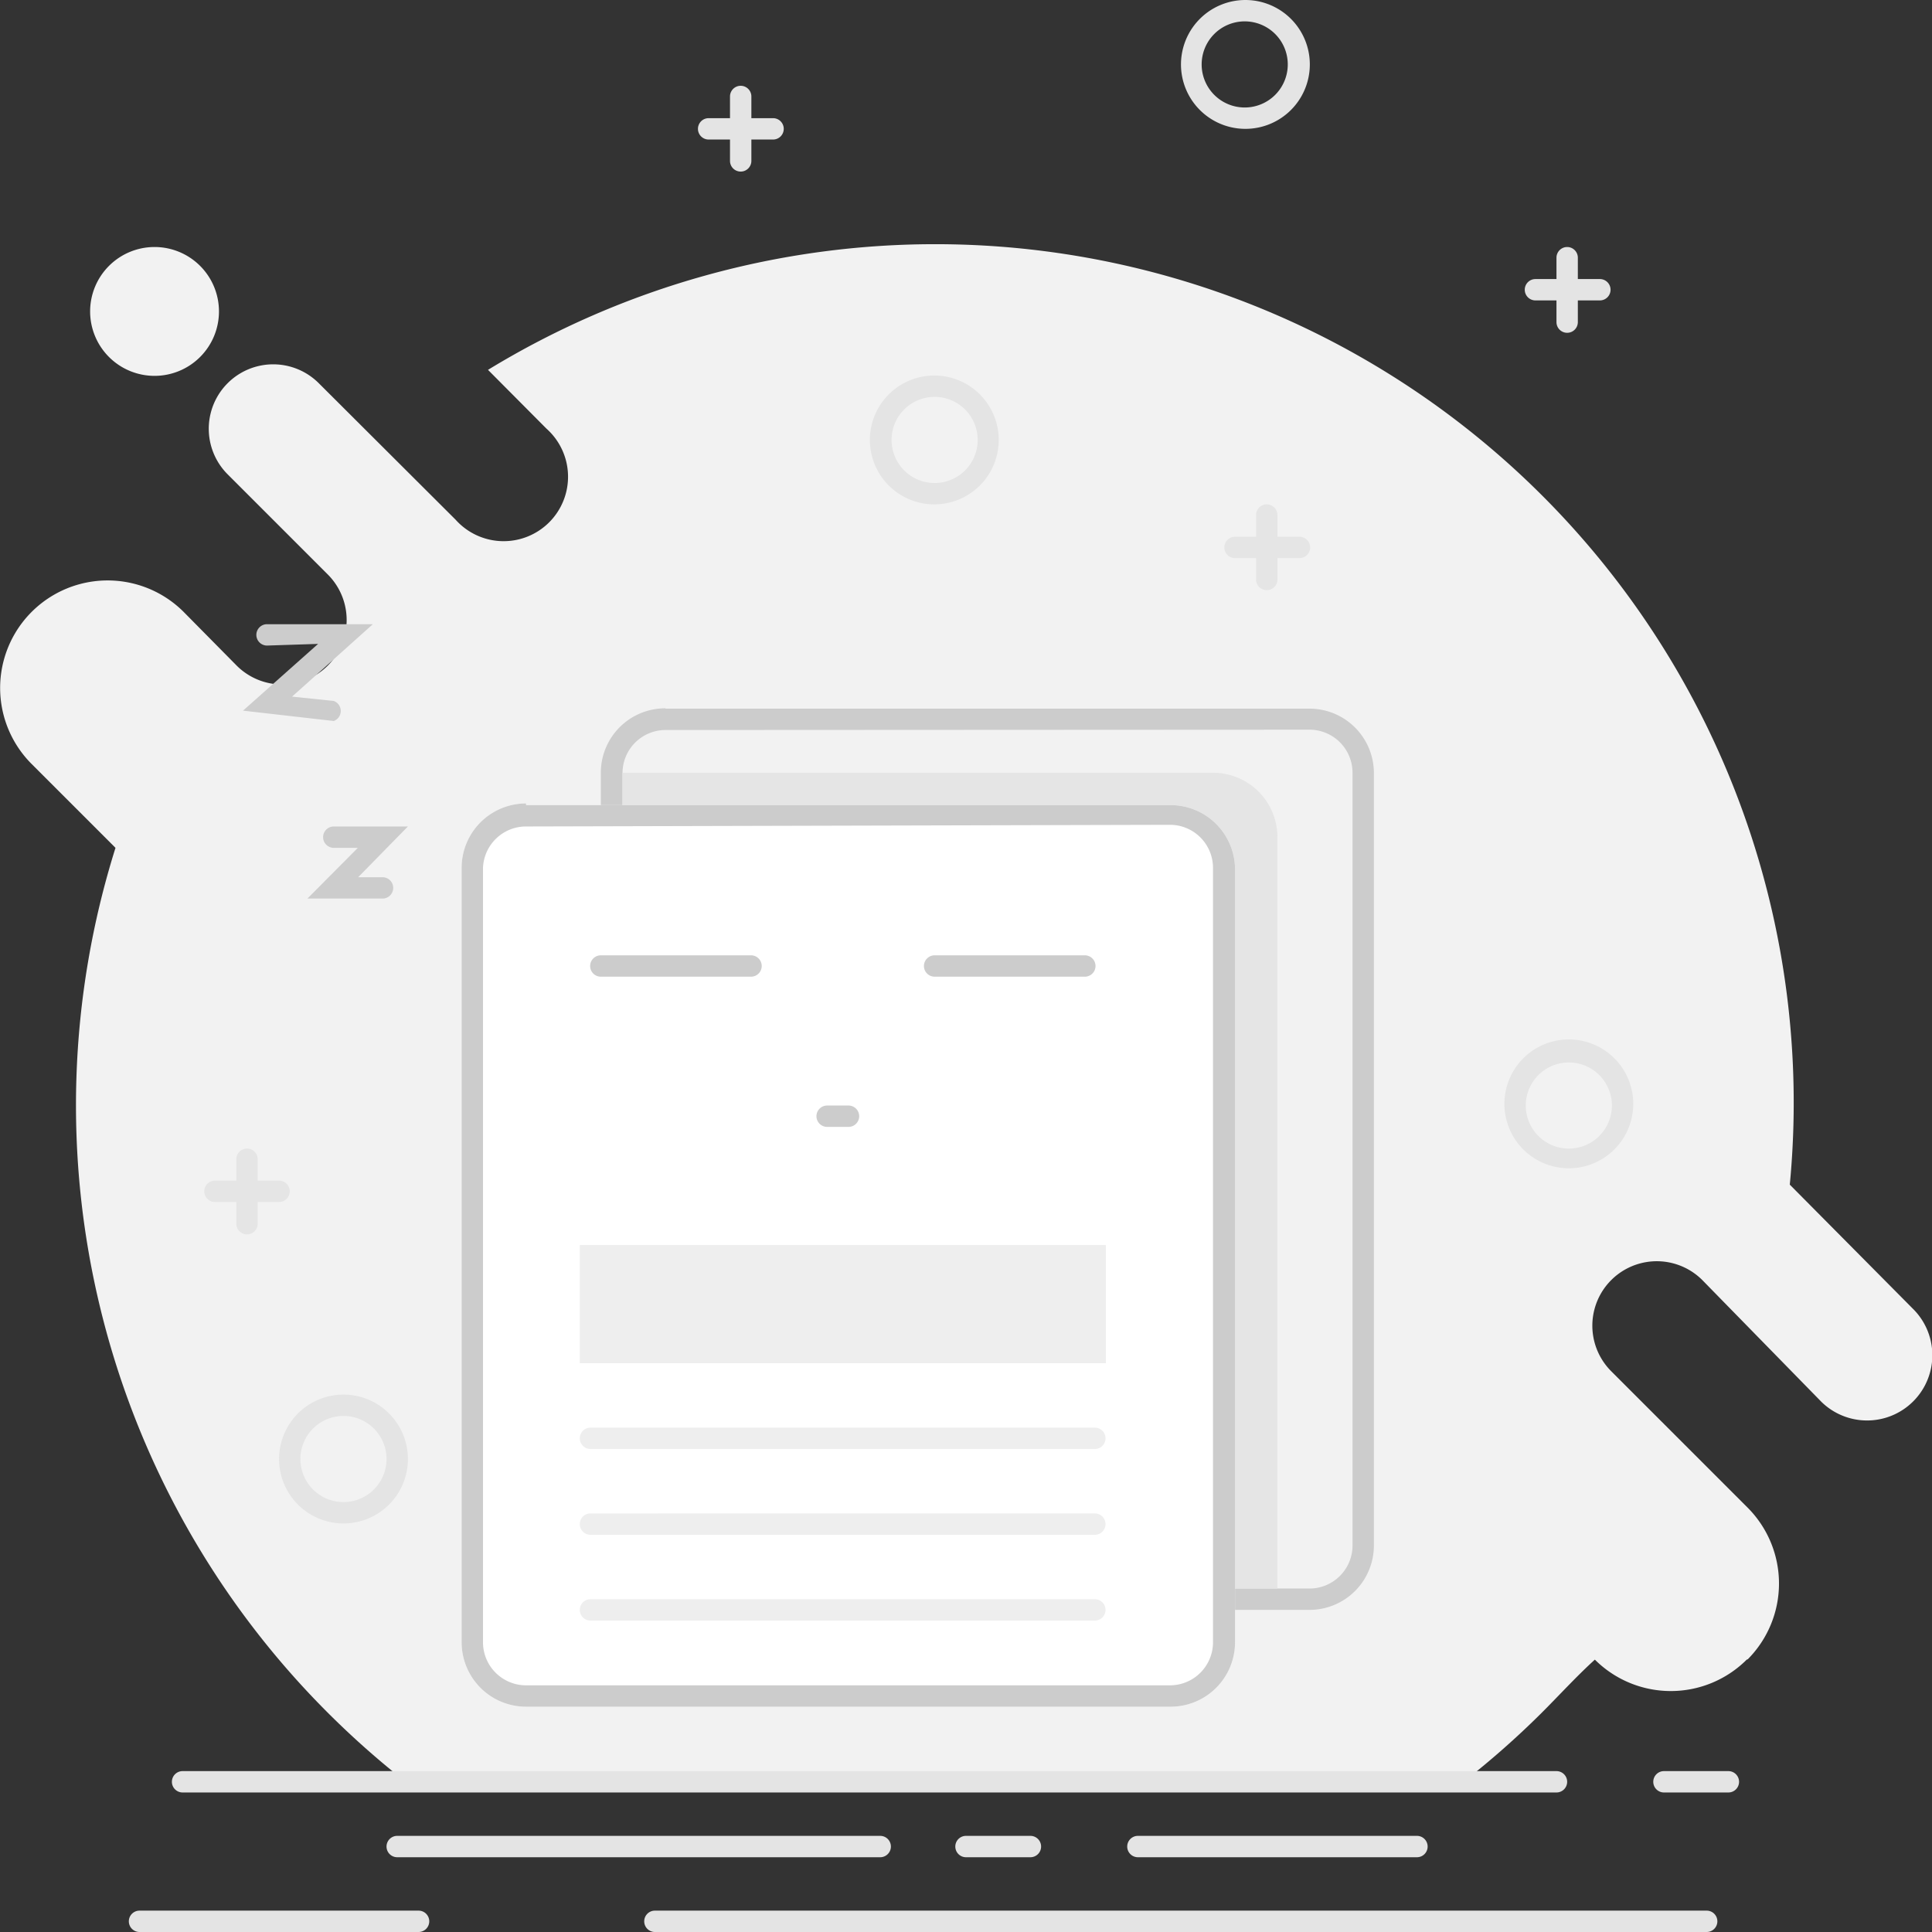 <?xml version="1.0" standalone="no"?><!DOCTYPE svg PUBLIC "-//W3C//DTD SVG 1.1//EN" "http://www.w3.org/Graphics/SVG/1.1/DTD/svg11.dtd"><svg t="1548325931982" class="icon" style="" viewBox="0 0 1024 1024" version="1.1" xmlns="http://www.w3.org/2000/svg" p-id="7774" xmlns:xlink="http://www.w3.org/1999/xlink" width="64" height="64"><rect x="0" y="0" width="1024" height="1024" fill="#333333" stroke="none"/><defs><style type="text/css"></style></defs><path d="M925.807 879.636a56.967 56.967 0 0 1-80.497 0c-9.73 8.846-18.576 18.576-28.13 28.13a459.985 459.985 0 0 1-41.045 36.268H214.601a459.985 459.985 0 0 1-41.045-36.445 455.031 455.031 0 0 1-112.342-458.215L16.807 404.967a56.967 56.967 0 0 1 80.497-80.674l28.13 28.484a34.145 34.145 0 0 0 48.298-48.298l-53.075-53.075a34.145 34.145 0 0 1 48.298-48.298l72.536 72.359a34.145 34.145 0 1 0 48.121-48.298l-30.961-31.137a455.031 455.031 0 0 1 689.977 431.855l65.106 65.636a34.145 34.145 0 1 1-48.298 49.537L902.277 678.481a34.145 34.145 0 0 0-48.298 48.298l72.359 72.359a56.967 56.967 0 0 1 0 80.32z m0 0M47.768 165.067A34.145 34.145 0 1 0 81.913 130.922 34.145 34.145 0 0 0 47.768 165.067z m0 0" fill="#F2F2F2" p-id="7775"></path><path d="M96.774 938.726h728.191a5.661 5.661 0 1 1 0 11.323H96.774a5.661 5.661 0 1 1 0-11.323z m785.158 0h34.145a5.661 5.661 0 1 1 0 11.323h-34.145a5.661 5.661 0 1 1 0-11.323zM511.998 973.048h34.145a5.661 5.661 0 0 1 0 11.323h-34.145a5.661 5.661 0 0 1 0-11.323zM73.951 1012.677h147.903a5.661 5.661 0 1 1 0 11.323H73.951a5.661 5.661 0 1 1 0-11.323z m272.983 0h557.643a5.661 5.661 0 1 1 0 11.323H347.111a5.661 5.661 0 1 1 0-11.323zM603.111 973.048h147.903a5.661 5.661 0 0 1 0 11.323h-147.903a5.661 5.661 0 0 1 0-11.323zM210.531 973.048h255.999a5.661 5.661 0 0 1 0 11.323H210.531a5.661 5.661 0 0 1 0-11.323zM660.078 56.971A22.822 22.822 0 1 0 636.902 34.149a22.822 22.822 0 0 0 22.822 22.822z m0 11.323a34.145 34.145 0 1 1 24.061-9.907 34.145 34.145 0 0 1-24.061 9.907zM831.511 608.775a22.822 22.822 0 1 0-22.822-22.822A22.822 22.822 0 0 0 831.511 608.775z m0 10.438a34.145 34.145 0 1 1 34.145-34.145A34.145 34.145 0 0 1 831.511 619.214zM495.368 256.003a22.822 22.822 0 1 0-22.822-22.822A22.822 22.822 0 0 0 495.368 256.003z m0 11.323a34.145 34.145 0 1 1 24.061-10.084 34.145 34.145 0 0 1-24.061 10.084zM182.048 796.131A22.822 22.822 0 1 0 159.225 773.662 22.822 22.822 0 0 0 182.048 796.131z m0 11.323a34.145 34.145 0 1 1 24.061-9.907 34.145 34.145 0 0 1-24.061 9.907zM813.819 147.906h34.145a5.661 5.661 0 1 1 0 11.323H813.819a5.661 5.661 0 1 1 0-11.323z m0 0" fill="#E4E4E4" p-id="7776"></path><path d="M836.287 136.584v34.145a5.661 5.661 0 0 1-11.323 0V136.584a5.661 5.661 0 1 1 11.323 0z m0 0M375.595 62.632h34.145a5.661 5.661 0 1 1 0 11.323h-34.145a5.661 5.661 0 1 1 0-11.323z m0 0" fill="#E4E4E4" p-id="7777"></path><path d="M398.241 51.133v34.145a5.661 5.661 0 0 1-11.323 0V51.133a5.661 5.661 0 0 1 11.323 0z m0 0" fill="#E4E4E4" p-id="7778"></path><path d="M113.935 625.759h33.968a5.661 5.661 0 1 1 0 11.323H113.935a5.661 5.661 0 0 1 0-11.323z m0 0" fill="#E5E5E5" p-id="7779"></path><path d="M136.58 614.437v34.145a5.661 5.661 0 1 1-11.323 0v-34.145a5.661 5.661 0 1 1 11.323 0z m0 0M654.593 284.486h34.145a5.661 5.661 0 1 1 0 11.323H654.593a5.661 5.661 0 0 1 0-11.323z m0 0" fill="#E5E5E5" p-id="7780"></path><path d="M677.062 272.987v34.145a5.661 5.661 0 0 1-11.323 0v-34.145a5.661 5.661 0 1 1 11.323 0z m0 0" fill="#E5E5E5" p-id="7781"></path><path d="M352.773 386.921a22.822 22.822 0 0 0-22.822 22.822V819.13a22.822 22.822 0 0 0 22.822 22.822h341.273a22.822 22.822 0 0 0 22.822-22.822V409.567a22.822 22.822 0 0 0-22.822-22.822z m0-11.323h341.273a34.145 34.145 0 0 1 34.145 34.145V819.13a34.145 34.145 0 0 1-34.145 34.145H352.773A34.145 34.145 0 0 1 318.451 819.13V409.567a34.145 34.145 0 0 1 34.145-34.145z m0 0" fill="#CCCCCC" p-id="7782"></path><path d="M329.95 409.567h312.966a34.145 34.145 0 0 1 34.145 34.145v398.241H364.095a34.145 34.145 0 0 1-34.145-34.145z m0 0" fill="#E5E5E5" p-id="7783"></path><path d="M278.821 426.728h341.273A34.145 34.145 0 0 1 654.593 459.988v410.448a34.145 34.145 0 0 1-34.145 34.145H278.821a34.145 34.145 0 0 1-34.145-34.145V459.988a34.145 34.145 0 0 1 34.145-34.145z m0 0" fill="#FFFFFF" p-id="7784"></path><path d="M278.821 438.05A22.822 22.822 0 0 0 255.999 459.988v410.448a22.822 22.822 0 0 0 22.822 22.822h341.273a22.822 22.822 0 0 0 22.822-22.822V459.988a22.822 22.822 0 0 0-22.822-22.822z m0-11.323h341.273A34.145 34.145 0 0 1 654.593 459.988v410.448a34.145 34.145 0 0 1-34.145 34.145H278.821a34.145 34.145 0 0 1-34.145-34.145V459.988a34.145 34.145 0 0 1 34.145-34.145z m0 0" fill="#CCCCCC" p-id="7785"></path><path d="M318.451 506.34h79.613a5.661 5.661 0 0 1 0 11.323H318.451a5.661 5.661 0 0 1 0-11.323z m176.917 0h79.613a5.661 5.661 0 0 1 0 11.323H495.368a5.661 5.661 0 1 1 0-11.323z m-56.967 79.613h11.323a5.661 5.661 0 1 1 0 11.323h-11.323a5.661 5.661 0 1 1 0-11.323z m0 0" fill="#CCCCCC" p-id="7786"></path><path d="M307.305 659.905h278.821v62.629H307.305zM312.966 756.678H580.288a5.661 5.661 0 1 1 0 11.323H312.966a5.661 5.661 0 0 1 0-11.323z m0 45.468H580.288a5.661 5.661 0 1 1 0 11.323H312.966a5.661 5.661 0 0 1 0-11.323z m0 45.468H580.288a5.661 5.661 0 1 1 0 11.323H312.966a5.661 5.661 0 0 1 0-11.323z m0 0" fill="#EEEEEE" p-id="7787"></path><path d="M168.602 341.277l-39.806 35.383 48.121 5.484a5.661 5.661 0 0 0 0-10.615l-22.115-2.3 42.814-38.391H141.534a5.661 5.661 0 1 0 0 11.323z m-5.661 134.988h39.806a5.661 5.661 0 1 0 0-11.323h-12.915l26.361-26.891H176.917a5.661 5.661 0 0 0 0 11.323h12.738z m0 0" fill="#CCCCCC" p-id="7788"></path></svg>